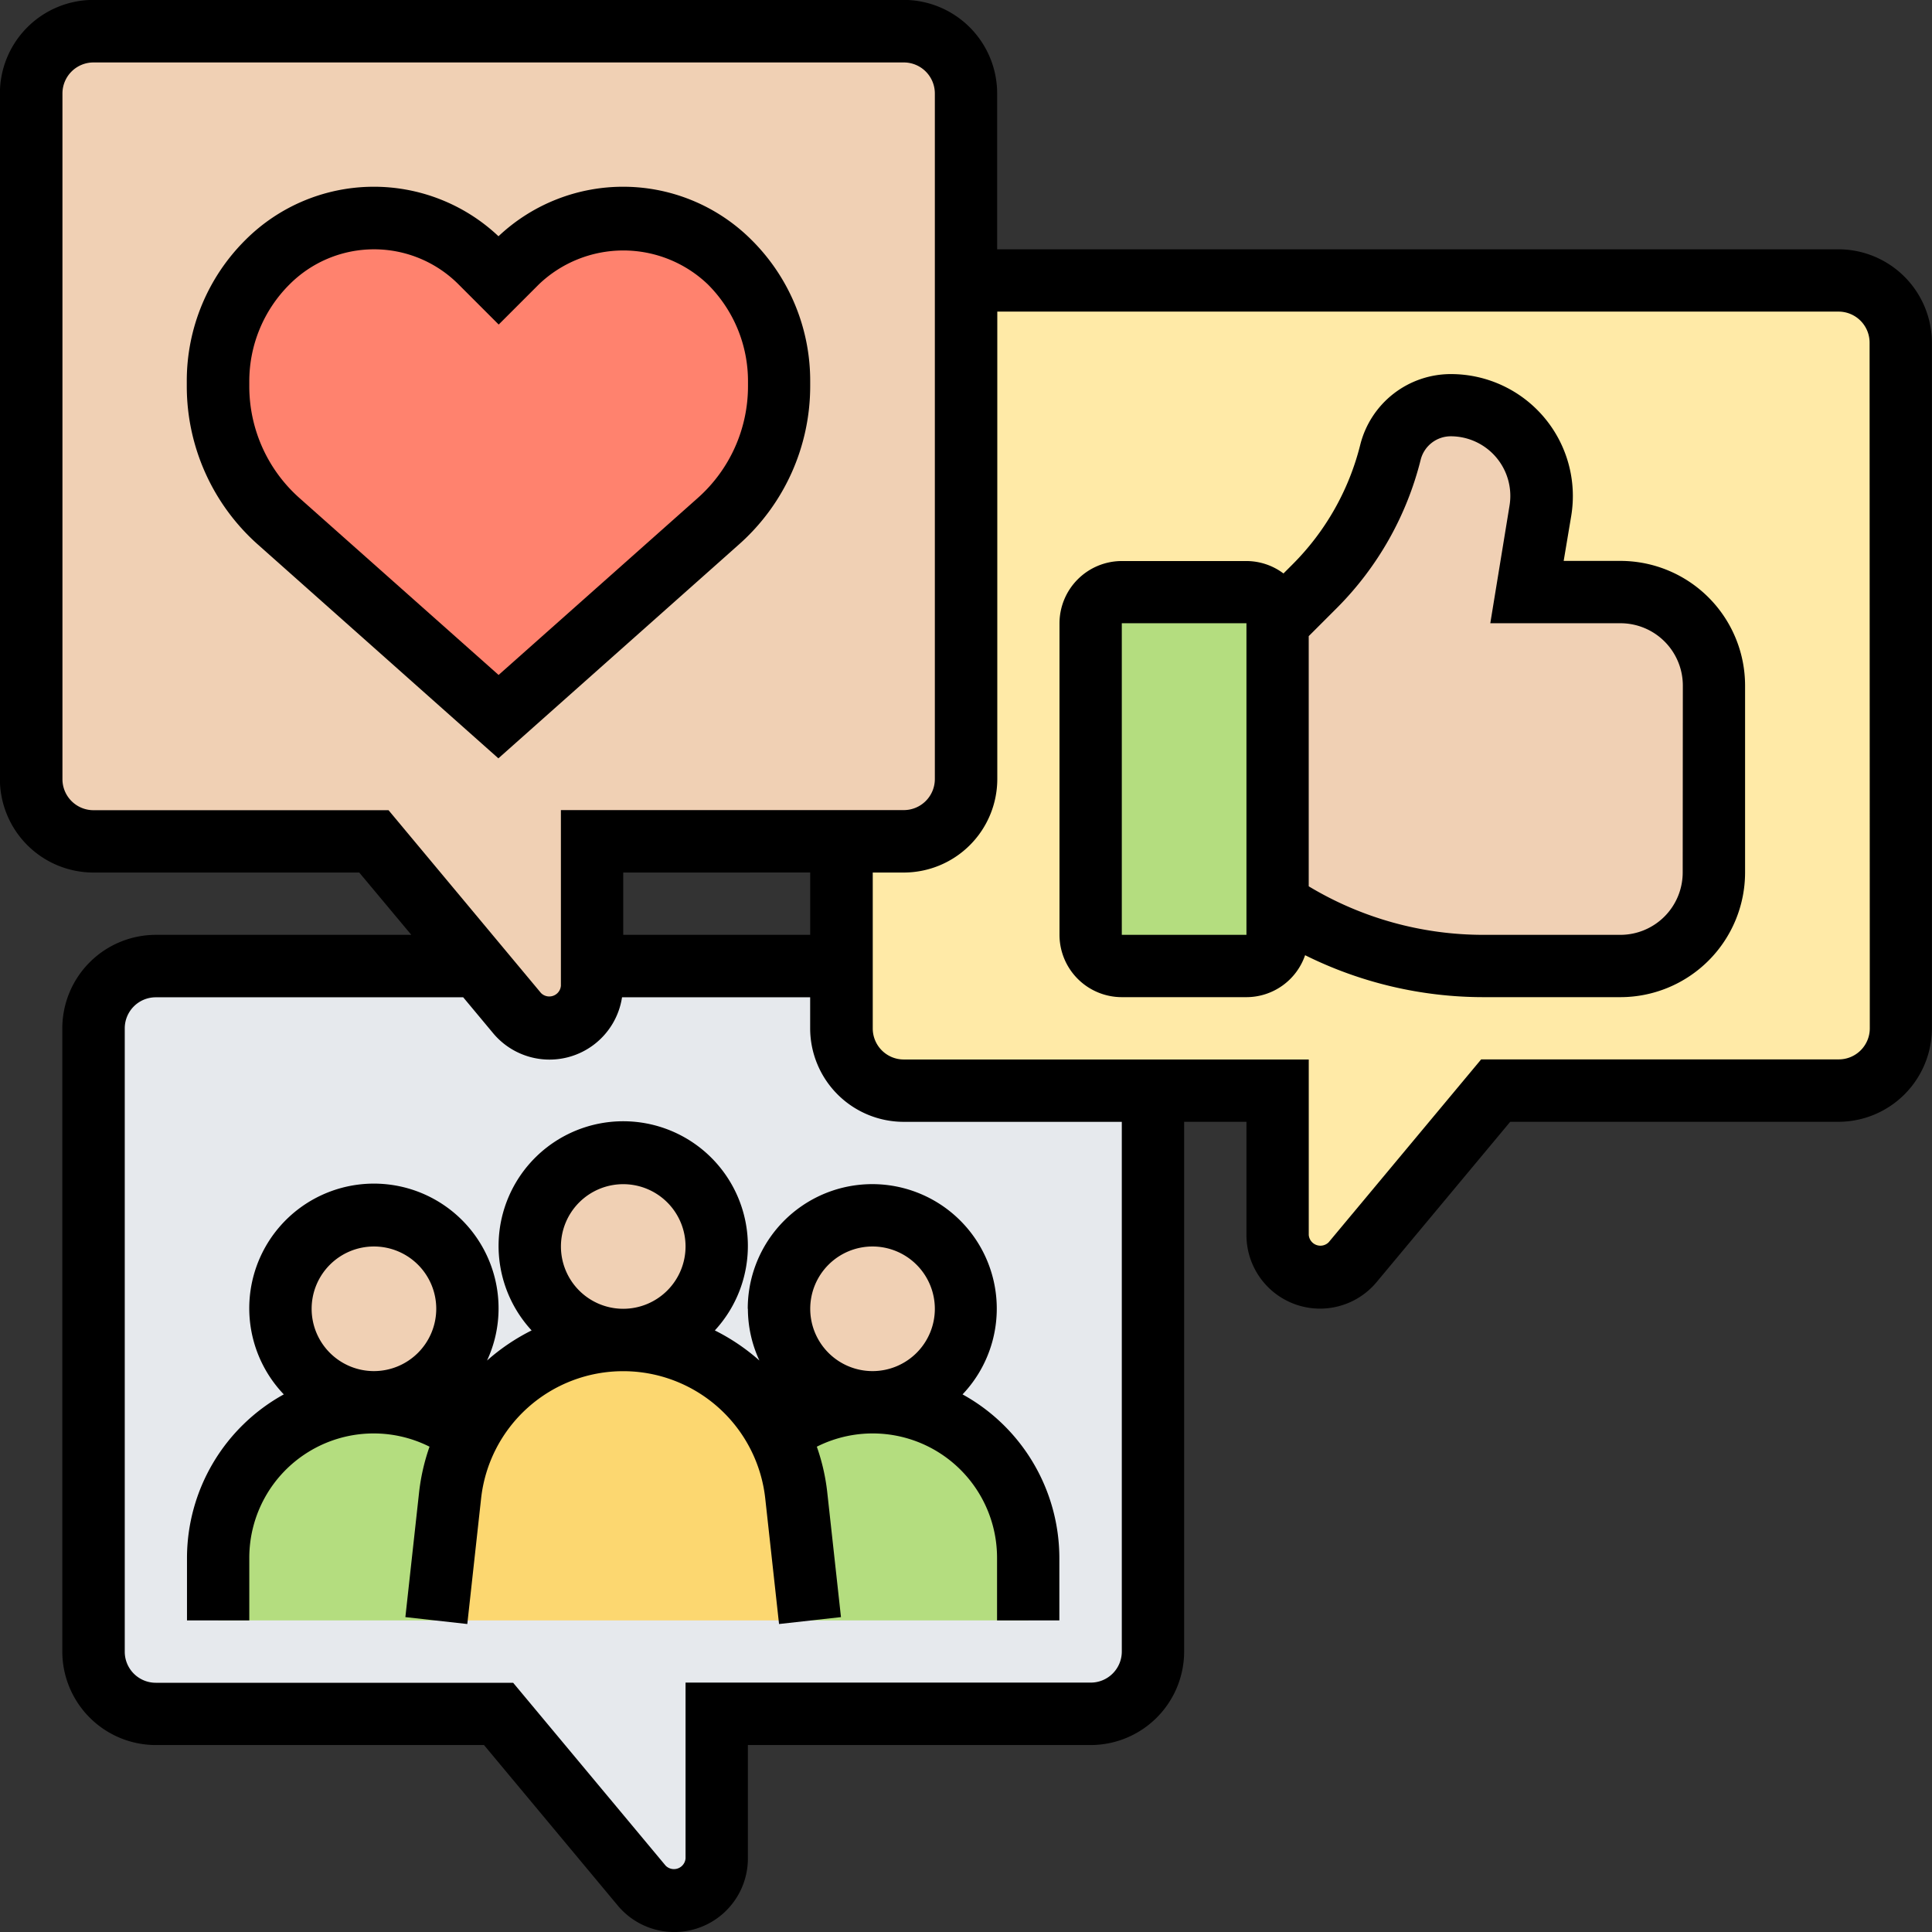 <svg xmlns="http://www.w3.org/2000/svg" xmlns:xlink="http://www.w3.org/1999/xlink" width="56" height="56" viewBox="0 0 56 56">
  <rect x="0" y="0" width="56" height="56" fill="#333333" stroke="none"/>
  <defs>
    <clipPath id="clip-path">
      <rect id="Rectángulo_5270" data-name="Rectángulo 5270" width="56" height="56" transform="translate(256 12124)" fill="#fff" stroke="#707070" stroke-width="1"/>
    </clipPath>
  </defs>
  <g id="Enmascarar_grupo_49" data-name="Enmascarar grupo 49" transform="translate(-256 -12124)" clip-path="url(#clip-path)">
    <g id="medios-de-comunicacion-social" transform="translate(255.097 12123.097)">
      <g id="Grupo_54489" data-name="Grupo 54489">
        <g id="Grupo_54477" data-name="Grupo 54477">
          <path id="Trazado_100831" data-name="Trazado 100831" d="M21.677,50.581v4.191a1.231,1.231,0,0,1-2.177.786l-4.146-4.977H5.419a1.812,1.812,0,0,1-1.806-1.806V30.71A1.812,1.812,0,0,1,5.419,28.9h9.33l1.138,1.364a1.231,1.231,0,0,0,2.177-.786V28.9H25.29V30.71A1.812,1.812,0,0,0,27.1,32.516h7.226V48.774a1.812,1.812,0,0,1-1.806,1.806Z" fill="#e6e9ed"/>
        </g>
        <g id="Grupo_54478" data-name="Grupo 54478">
          <path id="Trazado_100832" data-name="Trazado 100832" d="M27.1,25.29A1.812,1.812,0,0,0,28.9,23.484V9.032h25.29A1.812,1.812,0,0,1,56,10.839V30.71a1.812,1.812,0,0,1-1.806,1.806H44.258l-4.146,4.977a1.231,1.231,0,0,1-2.177-.786V32.516H27.1A1.812,1.812,0,0,1,25.29,30.71V25.29Z" fill="#ffeaa7"/>
        </g>
        <g id="Grupo_54479" data-name="Grupo 54479">
          <path id="Trazado_100833" data-name="Trazado 100833" d="M28.9,9.032V23.484A1.812,1.812,0,0,1,27.1,25.29H18.065v4.191a1.231,1.231,0,0,1-2.177.786L14.75,28.9,11.742,25.29H3.613a1.812,1.812,0,0,1-1.806-1.806V3.613A1.812,1.812,0,0,1,3.613,1.806H27.1A1.812,1.812,0,0,1,28.9,3.613Z" fill="#f0d0b4"/>
        </g>
        <g id="Grupo_54480" data-name="Grupo 54480">
          <path id="Trazado_100834" data-name="Trazado 100834" d="M14.479,42.479a5,5,0,0,0-.524,1.752l-.406,3.64H7.226V46.065a4.518,4.518,0,0,1,4.516-4.516,4.45,4.45,0,0,1,2.737.93Z" fill="#b4dd7f"/>
        </g>
        <g id="Grupo_54481" data-name="Grupo 54481">
          <path id="Trazado_100835" data-name="Trazado 100835" d="M30.71,46.065v1.806H24.387l-.406-3.64a5,5,0,0,0-.524-1.752,4.45,4.45,0,0,1,2.737-.93,4.5,4.5,0,0,1,4.516,4.516Z" fill="#b4dd7f"/>
        </g>
        <g id="Grupo_54482" data-name="Grupo 54482">
          <path id="Trazado_100836" data-name="Trazado 100836" d="M23.981,44.231l.406,3.64H13.548l.406-3.64a5.03,5.03,0,0,1,5.013-4.489,5.081,5.081,0,0,1,3.369,1.283,5.35,5.35,0,0,1,1.12,1.454A5,5,0,0,1,23.981,44.231Z" fill="#fcd770"/>
        </g>
        <g id="Grupo_54483" data-name="Grupo 54483">
          <circle id="Elipse_4073" data-name="Elipse 4073" cx="2.71" cy="2.71" r="2.71" transform="translate(23.484 36.129)" fill="#f0d0b4"/>
        </g>
        <g id="Grupo_54484" data-name="Grupo 54484">
          <circle id="Elipse_4074" data-name="Elipse 4074" cx="2.71" cy="2.71" r="2.71" transform="translate(16.258 34.323)" fill="#f0d0b4"/>
        </g>
        <g id="Grupo_54485" data-name="Grupo 54485">
          <circle id="Elipse_4075" data-name="Elipse 4075" cx="2.71" cy="2.71" r="2.71" transform="translate(9.032 36.129)" fill="#f0d0b4"/>
        </g>
        <g id="Grupo_54486" data-name="Grupo 54486">
          <path id="Trazado_100837" data-name="Trazado 100837" d="M23.484,11.959V12.1a5.259,5.259,0,0,1-1.752,3.911l-6.377,5.663L8.978,16.014A5.259,5.259,0,0,1,7.226,12.1v-.145A4.9,4.9,0,0,1,8.662,8.5a4.361,4.361,0,0,1,6.16,0l.533.533.533-.533a4.361,4.361,0,0,1,6.16,0A4.9,4.9,0,0,1,23.484,11.959Z" fill="#ff826e"/>
        </g>
        <g id="Grupo_54487" data-name="Grupo 54487">
          <path id="Trazado_100838" data-name="Trazado 100838" d="M37.935,27.1V28a.906.906,0,0,1-.9.9H33.419a.906.906,0,0,1-.9-.9V18.968a.906.906,0,0,1,.9-.9h3.613a.906.906,0,0,1,.9.9Z" fill="#b4dd7f"/>
        </g>
        <g id="Grupo_54488" data-name="Grupo 54488">
          <path id="Trazado_100839" data-name="Trazado 100839" d="M50.581,20.774v5.419a2.706,2.706,0,0,1-2.71,2.71H43.906a10.787,10.787,0,0,1-5.97-1.806V18.968l1.075-1.075a8.387,8.387,0,0,0,2.195-3.884,1.8,1.8,0,0,1,1.752-1.364,2.628,2.628,0,0,1,2.592,3.062l-.388,2.357h2.71a2.706,2.706,0,0,1,2.71,2.71Z" fill="#f0d0b4"/>
        </g>
      </g>
      <g id="Grupo_54490" data-name="Grupo 54490">
        <path id="Trazado_100840" data-name="Trazado 100840" d="M24.387,12.1v-.142a5.754,5.754,0,0,0-1.7-4.1,5.264,5.264,0,0,0-7.335-.107,5.264,5.264,0,0,0-7.335.107,5.754,5.754,0,0,0-1.7,4.1V12.1a6.138,6.138,0,0,0,2.058,4.584l6.974,6.2,6.973-6.2A6.136,6.136,0,0,0,24.387,12.1Zm-9.032,8.367L9.581,15.337A4.329,4.329,0,0,1,8.129,12.1v-.142A3.96,3.96,0,0,1,9.3,9.142a3.458,3.458,0,0,1,4.89,0l1.168,1.168,1.168-1.168a3.543,3.543,0,0,1,4.89,0,3.96,3.96,0,0,1,1.168,2.819V12.1a4.331,4.331,0,0,1-1.452,3.234Z"/>
        <path id="Trazado_100841" data-name="Trazado 100841" d="M54.194,8.129H29.806V3.613A2.713,2.713,0,0,0,27.1.9H3.613A2.713,2.713,0,0,0,.9,3.613V23.484a2.713,2.713,0,0,0,2.71,2.71h7.706L12.825,28H5.419a2.713,2.713,0,0,0-2.71,2.71V48.774a2.713,2.713,0,0,0,2.71,2.71h9.513l3.877,4.652a2.133,2.133,0,0,0,3.772-1.366V51.484h9.935a2.713,2.713,0,0,0,2.71-2.71V33.419h1.806v3.286A2.133,2.133,0,0,0,40.8,38.071l3.877-4.652h9.513a2.713,2.713,0,0,0,2.71-2.71V10.839a2.713,2.713,0,0,0-2.71-2.71ZM12.165,24.387H3.613a.9.9,0,0,1-.9-.9V3.613a.9.9,0,0,1,.9-.9H27.1a.9.9,0,0,1,.9.9V23.484a.9.9,0,0,1-.9.9H17.161v5.092a.338.338,0,0,1-.578.209Zm12.222,1.806V28H18.968V26.194Zm9.032,22.581a.9.9,0,0,1-.9.9H20.774V54.77a.338.338,0,0,1-.578.209l-4.419-5.3H5.419a.9.9,0,0,1-.9-.9V30.71a.9.9,0,0,1,.9-.9h8.91l.866,1.039a2.127,2.127,0,0,0,3.738-1.039h5.453v.9a2.713,2.713,0,0,0,2.71,2.71h6.323ZM55.1,30.71a.9.9,0,0,1-.9.9H43.835l-4.419,5.3a.339.339,0,0,1-.578-.209V31.613H27.1a.9.9,0,0,1-.9-.9V26.194h.9a2.713,2.713,0,0,0,2.71-2.71V9.935H54.194a.9.9,0,0,1,.9.9Z"/>
        <path id="Trazado_100842" data-name="Trazado 100842" d="M22.581,38.839a3.578,3.578,0,0,0,.334,1.5,5.96,5.96,0,0,0-1.292-.873,3.613,3.613,0,1,0-5.311,0,5.96,5.96,0,0,0-1.292.873,3.578,3.578,0,0,0,.334-1.5A3.613,3.613,0,1,0,9.129,41.32a5.422,5.422,0,0,0-2.806,4.745v1.806H8.129V46.065a3.605,3.605,0,0,1,5.224-3.229,6.009,6.009,0,0,0-.3,1.3l-.4,3.64,1.795.2.4-3.64a4.143,4.143,0,0,1,8.236,0l.4,3.64,1.795-.2-.4-3.64a5.956,5.956,0,0,0-.3-1.3,3.605,3.605,0,0,1,5.224,3.229v1.806h1.806V46.065a5.422,5.422,0,0,0-2.806-4.745,3.609,3.609,0,1,0-6.226-2.481ZM11.742,40.645a1.806,1.806,0,1,1,1.806-1.806A1.808,1.808,0,0,1,11.742,40.645Zm7.226-1.806a1.806,1.806,0,1,1,1.806-1.806A1.808,1.808,0,0,1,18.968,38.839Zm9.032,0a1.806,1.806,0,1,1-1.806-1.806A1.808,1.808,0,0,1,28,38.839Z"/>
        <path id="Trazado_100843" data-name="Trazado 100843" d="M47.871,17.161H46.227l.218-1.3a3.534,3.534,0,0,0-3.486-4.115,2.707,2.707,0,0,0-2.629,2.052,7.451,7.451,0,0,1-1.959,3.461l-.266.266a1.793,1.793,0,0,0-1.072-.36H33.419a1.808,1.808,0,0,0-1.806,1.806V28a1.808,1.808,0,0,0,1.806,1.806h3.613a1.8,1.8,0,0,0,1.7-1.216,11.611,11.611,0,0,0,5.17,1.216h3.97a3.617,3.617,0,0,0,3.613-3.613V20.774A3.617,3.617,0,0,0,47.871,17.161ZM33.419,28V18.968h3.613V28Zm16.258-1.806A1.808,1.808,0,0,1,47.871,28H43.9a9.814,9.814,0,0,1-5.063-1.407V19.342l.809-.809a9.259,9.259,0,0,0,2.435-4.3.9.9,0,0,1,.876-.684,1.728,1.728,0,0,1,1.7,2.012L44.1,18.968h3.775a1.808,1.808,0,0,1,1.806,1.806Z"/>
      </g>
    </g>
  </g>
</svg>
